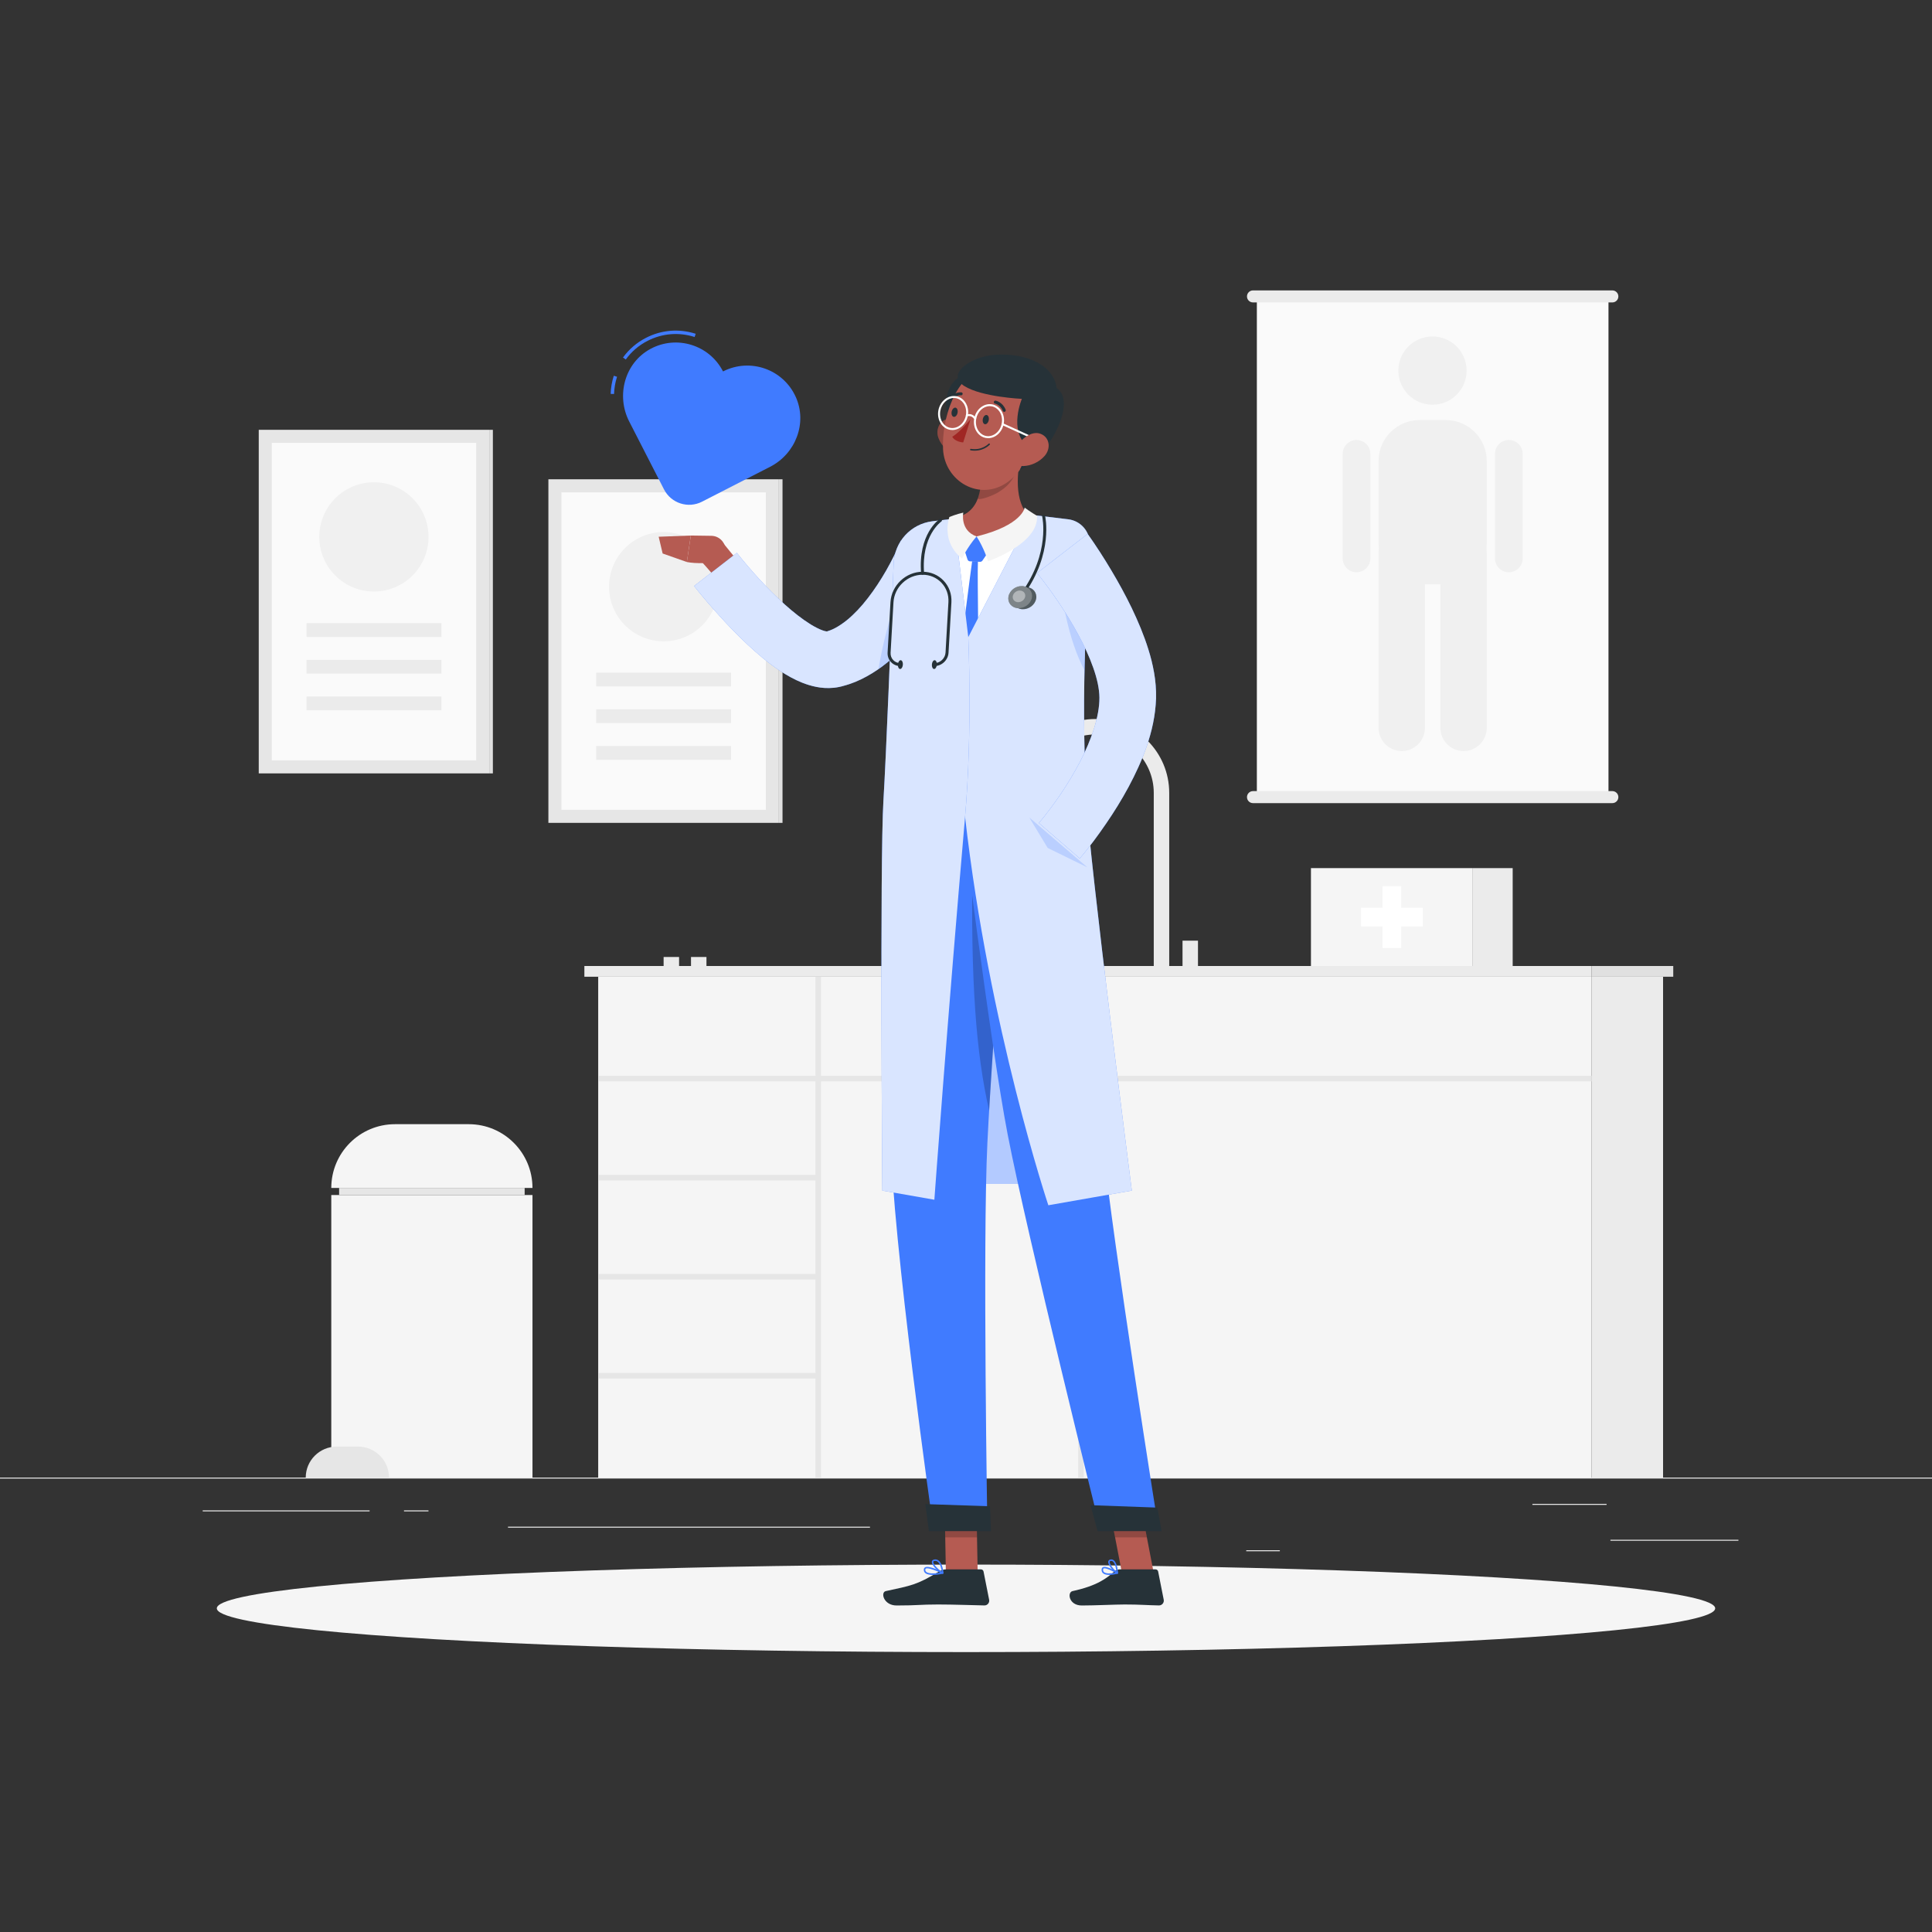 <?xml version="1.0" encoding="utf-8"?>
<!-- Generator: Adobe Illustrator 27.5.0, SVG Export Plug-In . SVG Version: 6.00 Build 0)  -->
<svg version="1.1" xmlns="http://www.w3.org/2000/svg" xmlns:xlink="http://www.w3.org/1999/xlink" x="0px" y="0px"
	viewBox="0 0 500 500" style="enable-background:new 0 0 500 500;" xml:space="preserve">
	<rect x="0" y="0" width="500" height="500" fill="#333333" stroke="none"/>
	<g id="Background_Complete">
		<g>
			<rect y="382.398" style="fill:#EBEBEB;" width="500" height="0.25" />
			<rect x="416.779" y="398.494" style="fill:#EBEBEB;" width="33.122" height="0.25" />
			<rect x="322.527" y="401.208" style="fill:#EBEBEB;" width="8.693" height="0.25" />
			<rect x="396.586" y="389.208" style="fill:#EBEBEB;" width="19.192" height="0.25" />
			<rect x="52.459" y="390.888" style="fill:#EBEBEB;" width="43.193" height="0.25" />
			<rect x="104.556" y="390.888" style="fill:#EBEBEB;" width="6.333" height="0.25" />
			<rect x="131.471" y="395.111" style="fill:#EBEBEB;" width="93.676" height="0.25" />
			<!-- <path style="fill:#EBEBEB;" d="M237.014,337.8H43.915c-3.147,0-5.708-2.561-5.708-5.708V60.66c0-3.147,2.561-5.708,5.708-5.708
			h193.099c3.146,0,5.707,2.561,5.707,5.708v271.432C242.721,335.239,240.16,337.8,237.014,337.8z M43.915,55.203
			c-3.01,0-5.458,2.448-5.458,5.458v271.432c0,3.01,2.448,5.458,5.458,5.458h193.099c3.009,0,5.457-2.448,5.457-5.458V60.66
			c0-3.009-2.448-5.458-5.457-5.458H43.915z"/>
		<path style="fill:#EBEBEB;" d="M453.31,337.8H260.212c-3.147,0-5.707-2.561-5.707-5.708V60.66c0-3.147,2.561-5.708,5.707-5.708
			H453.31c3.148,0,5.708,2.561,5.708,5.708v271.432C459.019,335.239,456.458,337.8,453.31,337.8z M260.212,55.203
			c-3.009,0-5.457,2.448-5.457,5.458v271.432c0,3.01,2.448,5.458,5.457,5.458H453.31c3.01,0,5.458-2.448,5.458-5.458V60.66
			c0-3.009-2.448-5.458-5.458-5.458H260.212z"/> -->
		</g>
		<g>
			<g>
				<rect x="66.963" y="111.234" style="fill:#E6E6E6;" width="59.655" height="88.919" />

				<rect x="126.618" y="111.234" transform="matrix(-1 -1.224647e-16 1.224647e-16 -1 254.174 311.388)"
					style="fill:#E0E0E0;" width="0.938" height="88.919" />

				<rect x="55.708" y="129.243" transform="matrix(-1.836970e-16 1 -1 -1.836970e-16 252.485 58.904)"
					style="fill:#FAFAFA;" width="82.166" height="52.901" />
				<g>

					<ellipse transform="matrix(0.707 -0.707 0.707 0.707 -69.904 109.139)" style="fill:#F0F0F0;"
						cx="96.791" cy="138.951" rx="14.14" ry="14.14" />
					<rect x="79.344" y="161.275" style="fill:#EBEBEB;" width="34.892" height="3.572" />
					<rect x="79.344" y="170.768" style="fill:#EBEBEB;" width="34.892" height="3.572" />
					<rect x="79.344" y="180.261" style="fill:#EBEBEB;" width="34.892" height="3.572" />
				</g>
			</g>
			<g>
				<rect x="141.923" y="124.038" style="fill:#E6E6E6;" width="59.655" height="88.919" />

				<rect x="201.577" y="124.038" transform="matrix(-1 -1.224647e-16 1.224647e-16 -1 404.093 336.995)"
					style="fill:#E0E0E0;" width="0.938" height="88.919" />

				<rect x="130.667" y="142.047" transform="matrix(-1.836970e-16 1 -1 -1.836970e-16 340.247 -3.253)"
					style="fill:#FAFAFA;" width="82.166" height="52.901" />
				<g>

					<ellipse transform="matrix(0.23 -0.973 0.973 0.23 -15.405 284.044)" style="fill:#F0F0F0;"
						cx="171.75" cy="151.755" rx="14.14" ry="14.14" />
					<rect x="154.304" y="174.078" style="fill:#EBEBEB;" width="34.892" height="3.572" />
					<rect x="154.304" y="183.571" style="fill:#EBEBEB;" width="34.892" height="3.572" />
					<rect x="154.304" y="193.064" style="fill:#EBEBEB;" width="34.892" height="3.572" />
				</g>
			</g>
			<g>
				<rect x="151.237" y="250" style="fill:#EBEBEB;" width="260.689" height="2.778" />

				<rect x="411.926" y="250" transform="matrix(-1 -1.224647e-16 1.224647e-16 -1 844.962 502.778)"
					style="fill:#E0E0E0;" width="21.111" height="2.778" />
				<rect x="154.814" y="252.778" style="fill:#F5F5F5;" width="257.111" height="129.621" />
				<rect x="211.037" y="252.778" style="fill:#E6E6E6;" width="1.444" height="129.621" />
				<rect x="279.037" y="279.135" style="fill:#E6E6E6;" width="1.444" height="103.263" />

				<rect x="182.564" y="327.57" transform="matrix(-1.836970e-16 1 -1 -1.836970e-16 539.328 172.755)"
					style="fill:#E6E6E6;" width="1.444" height="56.945" />

				<rect x="182.564" y="301.934" transform="matrix(-1.836970e-16 1 -1 -1.836970e-16 513.693 147.12)"
					style="fill:#E6E6E6;" width="1.444" height="56.945" />

				<rect x="182.564" y="276.299" transform="matrix(-1.836970e-16 1 -1 -1.836970e-16 488.058 121.485)"
					style="fill:#E6E6E6;" width="1.444" height="56.945" />

				<rect x="282.648" y="150.58" transform="matrix(-1.836970e-16 1 -1 -1.836970e-16 562.505 -4.235)"
					style="fill:#E6E6E6;" width="1.444" height="257.111" />

				<rect x="411.926" y="252.778" transform="matrix(-1 -1.224647e-16 1.224647e-16 -1 842.326 635.176)"
					style="fill:#EBEBEB;" width="18.475" height="129.621" />
			</g>
			<g>
				<rect x="325.274" y="76.714" style="fill:#FAFAFA;" width="91" height="129.58" />
				<path style="fill:#EBEBEB;" d="M417.274,78.269h-93c-0.859,0-1.556-0.696-1.556-1.555l0,0c0-0.859,0.697-1.556,1.556-1.556h93
				c0.859,0,1.556,0.696,1.556,1.556l0,0C418.829,77.573,418.133,78.269,417.274,78.269z" />
				<path style="fill:#EBEBEB;" d="M417.274,207.849h-93c-0.859,0-1.556-0.697-1.556-1.556l0,0c0-0.859,0.697-1.555,1.556-1.555h93
				c0.859,0,1.556,0.696,1.556,1.555l0,0C418.829,207.153,418.133,207.849,417.274,207.849z" />
				<g>
					<path style="fill:#F0F0F0;" d="M374.187,151.214h-6.826c-5.823,0-10.587-4.764-10.587-10.587V119.3
					c0-5.823,4.764-10.587,10.587-10.587h6.826c5.823,0,10.587,4.764,10.587,10.587v21.326
					C384.774,146.449,380.01,151.214,374.187,151.214z" />
					<path style="fill:#F0F0F0;" d="M362.774,194.38L362.774,194.38c-3.3,0-6-2.7-6-6v-45.333c0-3.3,2.7-6,6-6l0,0c3.3,0,6,2.7,6,6
					v45.333C368.774,191.68,366.074,194.38,362.774,194.38z" />
					<path style="fill:#F0F0F0;"
						d="M351.065,148.105L351.065,148.105c-1.971,0-3.583-1.612-3.583-3.583v-27.074
					c0-1.971,1.612-3.583,3.583-3.583h0c1.971,0,3.583,1.613,3.583,3.583v27.074C354.648,146.493,353.035,148.105,351.065,148.105z" />
					<path style="fill:#F0F0F0;" d="M390.483,148.105L390.483,148.105c-1.971,0-3.583-1.612-3.583-3.583v-27.074
					c0-1.971,1.612-3.583,3.583-3.583l0,0c1.971,0,3.583,1.613,3.583,3.583v27.074C394.066,146.493,392.454,148.105,390.483,148.105
					z" />
					<path style="fill:#F0F0F0;" d="M378.774,194.38L378.774,194.38c-3.3,0-6-2.7-6-6v-45.333c0-3.3,2.7-6,6-6l0,0c3.3,0,6,2.7,6,6
					v45.333C384.774,191.68,382.074,194.38,378.774,194.38z" />

					<ellipse transform="matrix(0.707 -0.707 0.707 0.707 40.8 290.259)" style="fill:#F0F0F0;"
						cx="370.774" cy="95.88" rx="8.833" ry="8.833" />
				</g>
			</g>
			<g>
				<rect x="339.272" y="224.667" style="fill:#F5F5F5;" width="41.889" height="25.333" />

				<rect x="381.161" y="224.667" transform="matrix(-1 -1.224647e-16 1.224647e-16 -1 772.642 474.667)"
					style="fill:#EBEBEB;" width="10.32" height="25.333" />
				<polygon style="fill:#FFFFFF;"
					points="368.216,234.915 362.635,234.915 362.635,229.333 357.798,229.333 357.798,234.915 
				352.216,234.915 352.216,239.752 357.798,239.752 357.798,245.333 362.635,245.333 362.635,239.752 368.216,239.752 			" />
			</g>
			<g>
				<path style="fill:#EBEBEB;" d="M302.592,250h-4v-44.808c0-8.332-6.779-15.111-15.111-15.111s-15.11,6.779-15.11,15.111h-4
				c0-10.538,8.573-19.111,19.11-19.111c10.538,0,19.111,8.573,19.111,19.111V250z" />
				<rect x="306.037" y="243.444" style="fill:#EBEBEB;" width="4" height="6.556" />
				<rect x="178.831" y="247.667" style="fill:#EBEBEB;" width="4" height="2.333" />
				<rect x="171.744" y="247.667" style="fill:#EBEBEB;" width="4" height="2.333" />
			</g>
			<g>
				<rect x="85.736" y="309.273" style="fill:#F5F5F5;" width="52.07" height="73.125" />
				<rect x="87.763" y="307.437" style="fill:#E6E6E6;" width="48.017" height="1.837" />
				<path style="fill:#F5F5F5;" d="M102.235,290.938h19.073c9.112,0,16.498,7.387,16.498,16.499l0,0h-52.07l0,0
				C85.736,298.325,93.123,290.938,102.235,290.938z" />
				<path style="fill:#E6E6E6;" d="M92.655,374.377h-5.509c-4.43,0-8.022,3.591-8.022,8.022l0,0h21.553l0,0
				C100.677,377.968,97.086,374.377,92.655,374.377z" />
			</g>
		</g>
	</g>
	<g id="Background_Simple" style="display:none;">
		<g style="display:inline;">
			<g>
				<path style="fill:#407BFF;" d="M280.556,271.119c-44.001-10.79-61.908-70.32-56.57-108.352
				c5.246-37.376,30.697-74.943-21.966-97.216c-39.413-16.669-86.452,11.092-97.622,48.196
				c-13.542,44.983,42.982,48.126,48.455,87.175c3.868,27.599-28.419,39.073-29.575,64.55c-2.57,56.623,68.645,32.275,92.327,55.563
				c16.122,15.854,16.555,37.492,40.805,48.499c21.64,9.821,45.124,4.351,62.59-8.393
				C367.236,325.946,328.671,282.885,280.556,271.119z" />
			</g>
			<g style="opacity:0.9;">
				<path style="fill:#FFFFFF;" d="M280.556,271.119c-44.001-10.79-61.908-70.32-56.57-108.352
				c5.246-37.376,30.697-74.943-21.966-97.216c-39.413-16.669-86.452,11.092-97.622,48.196
				c-13.542,44.983,42.982,48.126,48.455,87.175c3.868,27.599-28.419,39.073-29.575,64.55c-2.57,56.623,68.645,32.275,92.327,55.563
				c16.122,15.854,16.555,37.492,40.805,48.499c21.64,9.821,45.124,4.351,62.59-8.393
				C367.236,325.946,328.671,282.885,280.556,271.119z" />
			</g>
		</g>
	</g>
	<g id="Shadow_1_">
		<ellipse id="_x3C_Path_x3E__359_" style="fill:#F5F5F5;" cx="250" cy="416.238" rx="193.889" ry="11.323" />
	</g>
	<g id="Character_1_">
		<g>
			<path style="fill:#B55B52;"
				d="M191.705,146.134l-4.533-5.565l-6.342,3.983c0,0,2.902,3.093,6.416,7.43L191.705,146.134z" />
			<g>
				<path style="fill:#407BFF;" d="M248.322,146.578c-0.265,0.564-0.441,0.901-0.661,1.334l-0.631,1.201
				c-0.425,0.787-0.855,1.565-1.298,2.332c-0.883,1.535-1.804,3.042-2.774,4.527c-1.938,2.972-4.02,5.883-6.422,8.672
				c-2.394,2.784-5.076,5.48-8.301,7.891c-1.628,1.195-3.398,2.311-5.36,3.261l-1.507,0.677l-1.589,0.588
				c-0.534,0.188-1.106,0.332-1.659,0.49l-0.419,0.114c-0.12,0.035-0.407,0.092-0.604,0.133c-0.441,0.094-0.868,0.154-1.291,0.197
				c-1.699,0.176-3.239,0.034-4.577-0.232c-1.345-0.269-2.527-0.648-3.607-1.075c-2.151-0.86-3.919-1.886-5.564-2.949
				c-3.251-2.14-5.957-4.477-8.531-6.865c-2.565-2.387-4.944-4.855-7.227-7.381c-1.144-1.261-2.27-2.53-3.371-3.822
				c-1.117-1.311-2.153-2.555-3.296-4.011l11.064-8.581c0.859,1.091,1.893,2.339,2.879,3.491c1.004,1.17,2.022,2.329,3.066,3.457
				c2.092,2.25,4.249,4.416,6.457,6.41c2.206,1.979,4.504,3.796,6.707,5.159c1.09,0.668,2.169,1.221,3.041,1.532
				c0.86,0.332,1.507,0.316,1.309,0.27c-0.02,0-0.046,0.004-0.093,0.004c0-0.005-0.085,0.025-0.012-0.001l0.164-0.059
				c0.219-0.083,0.436-0.132,0.661-0.227l0.678-0.284l0.693-0.353c0.932-0.506,1.892-1.154,2.846-1.914
				c1.909-1.546,3.776-3.522,5.483-5.747c1.72-2.211,3.316-4.652,4.777-7.192c0.725-1.274,1.418-2.578,2.072-3.894
				c0.329-0.657,0.642-1.319,0.948-1.977l0.44-0.979c0.13-0.298,0.301-0.692,0.366-0.868L248.322,146.578z" />
				<path style="opacity:0.8;fill:#FFFFFF;" d="M248.322,146.578c-0.265,0.564-0.441,0.901-0.661,1.334l-0.631,1.201
				c-0.425,0.787-0.855,1.565-1.298,2.332c-0.883,1.535-1.804,3.042-2.774,4.527c-1.938,2.972-4.02,5.883-6.422,8.672
				c-2.394,2.784-5.076,5.48-8.301,7.891c-1.628,1.195-3.398,2.311-5.36,3.261l-1.507,0.677l-1.589,0.588
				c-0.534,0.188-1.106,0.332-1.659,0.49l-0.419,0.114c-0.12,0.035-0.407,0.092-0.604,0.133c-0.441,0.094-0.868,0.154-1.291,0.197
				c-1.699,0.176-3.239,0.034-4.577-0.232c-1.345-0.269-2.527-0.648-3.607-1.075c-2.151-0.86-3.919-1.886-5.564-2.949
				c-3.251-2.14-5.957-4.477-8.531-6.865c-2.565-2.387-4.944-4.855-7.227-7.381c-1.144-1.261-2.27-2.53-3.371-3.822
				c-1.117-1.311-2.153-2.555-3.296-4.011l11.064-8.581c0.859,1.091,1.893,2.339,2.879,3.491c1.004,1.17,2.022,2.329,3.066,3.457
				c2.092,2.25,4.249,4.416,6.457,6.41c2.206,1.979,4.504,3.796,6.707,5.159c1.09,0.668,2.169,1.221,3.041,1.532
				c0.86,0.332,1.507,0.316,1.309,0.27c-0.02,0-0.046,0.004-0.093,0.004c0-0.005-0.085,0.025-0.012-0.001l0.164-0.059
				c0.219-0.083,0.436-0.132,0.661-0.227l0.678-0.284l0.693-0.353c0.932-0.506,1.892-1.154,2.846-1.914
				c1.909-1.546,3.776-3.522,5.483-5.747c1.72-2.211,3.316-4.652,4.777-7.192c0.725-1.274,1.418-2.578,2.072-3.894
				c0.329-0.657,0.642-1.319,0.948-1.977l0.44-0.979c0.13-0.298,0.301-0.692,0.366-0.868L248.322,146.578z" />
			</g>
			<g>
				<polygon style="fill:#407BFF;"
					points="246.104,306.402 278.38,306.402 266.143,245.218 250.333,245.218 			" />
				<polygon style="opacity:0.6;fill:#FFFFFF;"
					points="246.104,306.402 278.38,306.402 266.143,245.218 250.333,245.218 			" />
			</g>
			<polygon style="fill:#B55B52;"
				points="253.021,407.101 244.795,407.101 244.443,388.052 252.668,388.052 		" />
			<polygon style="fill:#B55B52;"
				points="298.587,407.101 290.361,407.101 286.694,388.052 294.919,388.052 		" />
			<path style="fill:#263238;"
				d="M289.8,406.148h9.241c0.336,0,0.622,0.233,0.687,0.562l1.445,7.312
			c0.15,0.758-0.464,1.476-1.24,1.463c-3.225-0.055-4.788-0.245-8.852-0.245c-2.5,0-7.658,0.26-11.11,0.26
			c-3.377,0-3.82-3.414-2.399-3.723c6.372-1.386,8.806-3.298,10.88-5.122C288.826,406.325,289.308,406.148,289.8,406.148z" />
			<path style="fill:#263238;"
				d="M244.872,406.148h8.983c0.336,0,0.622,0.233,0.687,0.562l1.446,7.311
			c0.15,0.758-0.443,1.476-1.219,1.463c-3.239-0.055-7.917-0.245-11.99-0.245c-4.762,0-5.146,0.26-10.73,0.26
			c-3.377,0-4.23-3.414-2.809-3.723c6.469-1.408,7.992-1.559,13.636-4.987C243.489,406.417,244.163,406.148,244.872,406.148z" />
			<path style="fill:#B55B52;" d="M184.102,138.669l-5.32-0.074l-1.027,6.855c0,0,5.222,1.121,10.089-1.02l-0.098-2.225
			C187.659,140.247,186.061,138.696,184.102,138.669z" />
			<polygon style="fill:#B55B52;"
				points="170.464,138.908 171.491,143.245 177.755,145.449 178.783,138.594 		" />
			<g>
				<polygon style="opacity:0.2;"
					points="244.444,388.057 244.624,397.876 252.854,397.876 252.673,388.057 			" />
				<polygon style="opacity:0.2;"
					points="294.922,388.057 286.693,388.057 288.588,397.876 296.817,397.876 			" />
			</g>
			<path style="fill:#FFFFFF;" d="M234.728,141.472c-2.281,8.715-6.363,30.721-1.893,65.709h43.996
			c0.426-6.132-2.368-33.86,2.575-62.733c0.852-4.975-2.602-9.655-7.618-10.213c-1.71-0.19-3.521-0.349-5.312-0.436
			c-5.615-0.271-13.476,0.146-18.429,0.597c-2.914,0.265-5.622,0.852-7.726,1.419C237.578,136.557,235.447,138.724,234.728,141.472z
			" />
			<path style="fill:#B55B52;" d="M264.46,116.308c-1.327,6.018-2.096,13.476,2.016,17.491c0,0-2.568,6.104-13.75,6.104
			c-10.218,0-4.953-6.104-4.953-6.104c6.75-1.603,6.603-9.901,5.549-14.577L264.46,116.308z" />
			<path style="fill:#407BFF;" d="M252.198,139.066l-2.421,2.677c-0.173,0.192-0.231,0.459-0.152,0.7l0.775,2.36
			c0.089,0.27,0.333,0.455,0.619,0.469l2.608,0.126c0.249,0.012,0.489-0.109,0.631-0.317l1.559-2.292
			c0.182-0.268,0.164-0.62-0.045-0.858l-2.522-2.872C252.976,138.747,252.484,138.75,252.198,139.066z" />
			<path style="fill:#407BFF;" d="M251.588,145.249c0,0-4,29.446-4.092,34.569c-0.126,7.044,2.262,14.283,2.262,14.283
			s2.749-5.206,3.226-14.501c0.47-9.161-0.102-29.133,0.102-34.352H251.588z" />
			<path style="opacity:0.2;" d="M253.316,119.229c0.629,2.739,0.935,6.725-0.287,9.88c0.806,0.348,4.103-0.919,5.473-1.792
			c3.045-1.939,4.223-3.835,5.351-7.885c0.172-1.067,0.377-2.111,0.604-3.121L253.316,119.229z" />
			<g>
				<path style="fill:#B55B52;" d="M242.882,113.376c0.782,2.047,2.436,3.518,4.092,4.195c2.491,1.018,4.092-1.178,3.697-3.728
				c-0.355-2.295-2.078-5.59-4.722-5.522C243.345,108.388,241.988,111.035,242.882,113.376z" />
				<path style="opacity:0.2;" d="M242.882,113.376c0.782,2.047,2.436,3.518,4.092,4.195c2.491,1.018,4.092-1.178,3.697-3.728
				c-0.355-2.295-2.078-5.59-4.722-5.522C243.345,108.388,241.988,111.035,242.882,113.376z" />
			</g>
			<path style="fill:#263238;" d="M253.025,104.366c-0.474,3.528-2.673,6.145-4.911,5.844c-2.238-0.301-3.669-3.405-3.195-6.934
			c0.474-3.529,2.673-6.145,4.911-5.845C252.068,97.733,253.499,100.838,253.025,104.366z" />
			<path style="fill:#B55B52;" d="M268.401,108.508c-2.008,7.991-2.783,12.761-7.588,16.225c-7.228,5.21-16.37-0.151-16.756-8.531
			c-0.347-7.543,2.995-19.344,11.401-21.238C263.74,93.098,270.409,100.517,268.401,108.508z" />
			<path style="fill:#263238;" d="M255.12,92.171c-4.786,1.034-10.089,4.912-5.522,7.756c4.567,2.844,14.86,3.296,14.86,3.296
			s-3.398,7.993,1.255,12.129c1.551-0.776-1.762,6.211-1.762,6.211s2.365-0.61,4.002-3.367c2.773-0.707,11.03-13.96,5.515-17.752
			C272.434,92.688,261.548,90.783,255.12,92.171z" />
			<path style="fill:#FFFFFF;" d="M266.682,113.331c-0.036,0-0.072-0.008-0.108-0.024l-7.209-3.297
			c-0.13-0.059-0.188-0.212-0.128-0.342c0.061-0.13,0.214-0.186,0.343-0.128l7.209,3.297c0.13,0.059,0.188,0.212,0.128,0.342
			C266.874,113.275,266.78,113.331,266.682,113.331z" />
			<path style="fill:#B55B52;" d="M270.328,118.016c-1.48,1.665-3.568,2.503-5.369,2.595c-2.708,0.139-3.41-2.447-2.11-4.71
			c1.17-2.037,3.988-4.564,6.444-3.634C271.711,113.184,272.02,116.112,270.328,118.016z" />
			<path style="fill:#407BFF;" d="M232.835,207.181c0,0-2.64,61.501-2.361,86.586c0.291,26.091,11.132,102.207,11.132,102.207h13.935
			c0,0-1.253-74.591-0.005-100.216c1.361-27.935,6.22-88.577,6.22-88.577H232.835z" />
			<path style="fill:#263238;"
				d="M256.194,389.822c0.065,0,0.259,6.437,0.259,6.437h-16.062l-0.92-6.998L256.194,389.822z" />
			<path style="opacity:0.2;" d="M251.679,223.46c-0.482,30.521,0.903,49.058,4.31,63.958c0.84-14.557,2.216-33.805,3.418-49.796
			L251.679,223.46z" />
			<path style="fill:#407BFF;" d="M248.442,207.181c0,0,7.794,62.862,12.341,86.413c4.98,25.79,24.017,102.38,24.017,102.38h15.066
			c0,0-11.887-74.509-14.463-100.043c-2.796-27.713-8.572-88.751-8.572-88.751H248.442z" />
			<path style="fill:#263238;"
				d="M299.493,390.165c0.064,0,1.117,6.094,1.117,6.094h-16.56l-1.816-6.718L299.493,390.165z" />
			<path style="fill:#263238;" d="M255.888,108.721c-0.124,0.657-0.568,1.132-0.992,1.06c-0.424-0.072-0.668-0.663-0.544-1.32
			c0.124-0.657,0.568-1.132,0.992-1.06S256.011,108.064,255.888,108.721z" />
			<path style="fill:#263238;" d="M247.82,106.821c-0.124,0.657-0.568,1.132-0.992,1.06c-0.424-0.072-0.668-0.663-0.544-1.32
			c0.124-0.657,0.568-1.132,0.992-1.06C247.7,105.572,247.944,106.163,247.82,106.821z" />
			<path style="fill:#A02724;" d="M251.178,108.471c0,0-2.595,3.258-4.734,4.568c0.785,1.383,2.836,1.461,2.836,1.461
			L251.178,108.471z" />
			<path style="fill:#263238;" d="M251.204,116.549c-0.105-0.018-0.174-0.119-0.154-0.225s0.122-0.179,0.227-0.161
			c2.849,0.482,4.557-1.309,4.575-1.327c0.076-0.079,0.199-0.085,0.274-0.011c0.077,0.073,0.08,0.196,0.005,0.276
			C256.055,115.18,254.258,117.065,251.204,116.549z" />
			<path style="fill:#263238;" d="M259.796,106.576c-0.113-0.03-0.21-0.111-0.255-0.228c-0.626-1.609-2.023-1.891-2.038-1.892
			c-0.199-0.029-0.345-0.243-0.3-0.456c0.044-0.212,0.251-0.352,0.461-0.313c0.075,0.013,1.825,0.363,2.601,2.361
			c0.078,0.2-0.022,0.428-0.222,0.51C259.962,106.592,259.875,106.597,259.796,106.576z" />
			<path style="fill:#263238;" d="M245.753,103.67c-0.055-0.013-0.109-0.038-0.155-0.077c-0.163-0.136-0.183-0.382-0.044-0.55
			c1.389-1.682,3.168-1.516,3.243-1.509c0.208,0.014,0.363,0.213,0.336,0.43c-0.027,0.215-0.22,0.37-0.431,0.35l0,0
			c-0.059-0.006-1.448-0.12-2.557,1.222C246.046,103.656,245.892,103.703,245.753,103.67z" />
			<path style="fill:#FFFFFF;" d="M255.744,113.399c-0.198,0-0.398-0.017-0.598-0.053c-0.927-0.164-1.749-0.706-2.317-1.524
			c-0.676-0.974-0.932-2.252-0.701-3.506c0.439-2.399,2.522-4.044,4.611-3.672c0.926,0.164,1.748,0.705,2.316,1.523
			c0.676,0.974,0.933,2.251,0.702,3.506c0,0,0,0,0,0.001C259.36,111.844,257.627,113.399,255.744,113.399z M256.139,105.108
			c-1.639,0-3.151,1.38-3.504,3.302c-0.205,1.12,0.021,2.256,0.618,3.118c0.489,0.704,1.193,1.17,1.982,1.31
			c1.832,0.318,3.625-1.137,4.014-3.257c0.205-1.12-0.021-2.257-0.619-3.118c-0.489-0.704-1.192-1.169-1.981-1.309
			C256.478,105.123,256.308,105.108,256.139,105.108z M259.503,109.627h0.007H259.503z" />
			<path style="fill:#FFFFFF;" d="M252.381,108.623c-0.083,0-0.165-0.041-0.215-0.115c-0.791-1.183-1.792-0.77-1.837-0.751
			c-0.129,0.055-0.282-0.003-0.34-0.133c-0.057-0.13,0.001-0.282,0.131-0.339c0.013-0.007,1.437-0.618,2.476,0.937
			c0.079,0.119,0.048,0.279-0.071,0.358C252.481,108.608,252.431,108.623,252.381,108.623z" />
			<path style="fill:#FFFFFF;" d="M246.467,111.29c-0.199,0-0.398-0.017-0.599-0.053c-0.926-0.164-1.749-0.705-2.317-1.523
			c-0.676-0.974-0.932-2.252-0.701-3.507c0.44-2.399,2.518-4.042,4.611-3.672c0.927,0.164,1.749,0.705,2.317,1.523
			c0.676,0.974,0.932,2.252,0.701,3.507l0,0C250.083,109.735,248.35,111.29,246.467,111.29z M246.862,103
			c-1.639,0-3.151,1.38-3.504,3.302c-0.205,1.12,0.021,2.256,0.618,3.118c0.489,0.704,1.193,1.169,1.982,1.309
			c1.831,0.327,3.625-1.137,4.014-3.257c0.205-1.12-0.021-2.257-0.618-3.118c-0.489-0.704-1.193-1.169-1.982-1.309
			C247.201,103.015,247.031,103,246.862,103z M250.226,107.519h0.007H250.226z" />
			<path style="fill:#407BFF;" d="M287.045,407.585c-0.626,0-1.209-0.107-1.573-0.419c-0.289-0.248-0.416-0.595-0.377-1.03
			c0.028-0.324,0.203-0.478,0.347-0.551c0.912-0.466,3.534,1.163,3.83,1.35c0.065,0.043,0.098,0.12,0.084,0.198
			c-0.015,0.076-0.074,0.138-0.151,0.157C288.629,407.428,287.805,407.585,287.045,407.585z M285.864,405.883
			c-0.102,0-0.188,0.015-0.254,0.049c-0.053,0.027-0.115,0.078-0.128,0.228c-0.027,0.31,0.053,0.542,0.247,0.708
			c0.44,0.379,1.513,0.429,2.916,0.148C287.73,406.478,286.494,405.883,285.864,405.883z" />
			<path style="fill:#407BFF;" d="M289.158,407.295c-0.032,0-0.064-0.008-0.092-0.023c-0.84-0.463-2.441-2.265-2.245-3.183
			c0.035-0.166,0.165-0.453,0.633-0.51c0.306-0.038,0.58,0.047,0.823,0.25c0.937,0.781,1.075,3.155,1.08,3.256
			c0.004,0.072-0.032,0.14-0.093,0.178C289.232,407.285,289.195,407.295,289.158,407.295z M287.58,403.961
			c-0.029,0-0.058,0.003-0.088,0.006c-0.254,0.03-0.279,0.148-0.289,0.196c-0.117,0.542,0.898,1.904,1.729,2.546
			c-0.079-0.694-0.307-2.078-0.908-2.578C287.886,404.017,287.741,403.961,287.58,403.961z" />
			<path style="fill:#407BFF;" d="M241.416,407.586c-0.817,0-1.568-0.126-1.986-0.505c-0.266-0.241-0.38-0.56-0.341-0.948
			c0.023-0.231,0.139-0.411,0.334-0.517c1.012-0.562,4.278,1.119,4.647,1.312c0.072,0.038,0.112,0.119,0.098,0.201
			c-0.013,0.082-0.077,0.148-0.159,0.164C243.309,407.431,242.322,407.586,241.416,407.586z M239.969,405.883
			c-0.151,0-0.276,0.023-0.365,0.072c-0.079,0.044-0.117,0.107-0.128,0.208c-0.026,0.263,0.046,0.469,0.22,0.627
			c0.495,0.449,1.847,0.525,3.67,0.224C242.242,406.472,240.748,405.883,239.969,405.883z" />
			<path style="fill:#407BFF;" d="M243.971,407.295c-0.027,0-0.054-0.006-0.079-0.017c-0.981-0.446-2.905-2.224-2.732-3.155
			c0.04-0.218,0.202-0.49,0.739-0.543c0.392-0.049,0.759,0.072,1.072,0.333c1.025,0.86,1.192,3.074,1.199,3.169
			c0.004,0.068-0.028,0.135-0.085,0.177C244.051,407.283,244.011,407.295,243.971,407.295z M242.046,403.961
			c-0.038,0-0.078,0.003-0.117,0.006c-0.352,0.037-0.377,0.174-0.386,0.219c-0.104,0.559,1.199,1.956,2.197,2.565
			c-0.089-0.647-0.35-1.972-1.023-2.536C242.513,404.044,242.293,403.961,242.046,403.961z" />
			<g>
				<path style="fill:#407BFF;" d="M266.948,133.248l9.5,1.143c3.268,0.393,5.692,3.212,5.585,6.502
				c-0.485,14.805-2.445,35.16-0.874,66.289c0.792,15.698,11.757,100.945,11.757,100.945l-21.607,3.792
				c0,0-15.366-45.957-21.55-100.514c-2.652-23.397-0.16-44.605-0.16-44.605L266.948,133.248z" />
				<path style="opacity:0.8;fill:#FFFFFF;" d="M266.948,133.248l9.5,1.143c3.268,0.393,5.692,3.212,5.585,6.502
				c-0.485,14.805-2.445,35.16-0.874,66.289c0.792,15.698,11.757,100.945,11.757,100.945l-21.607,3.792
				c0,0-15.366-45.957-21.55-100.514c-2.652-23.397-0.16-44.605-0.16-44.605L266.948,133.248z" />
			</g>
			<path style="opacity:0.2;fill:#407BFF;" d="M274.758,152.146c0,2.223,1.706,13.526,5.915,21.323
			c0.114-5.315,0.311-10.176,0.528-14.643L274.758,152.146z" />
			<path style="opacity:0.2;fill:#407BFF;"
				d="M233.869,150.171c-1.22,2.327-4.736,12.213-6.525,22.998
			c0.817-0.569,1.592-1.158,2.347-1.758c2.895-2.378,5.357-4.964,7.58-7.632c0.145-0.176,0.289-0.362,0.434-0.538L233.869,150.171z" />
			<g>
				<path style="fill:#407BFF;" d="M246.926,134.225l-5.605,0.674c-5.572,0.67-9.83,5.281-10.044,10.889
				c-0.636,16.621-1.942,49.82-2.647,61.394c-0.957,15.689-0.285,100.945-0.285,100.945l13.467,2.363c0,0,3.416-46.942,7.946-99.086
				c1.938-22.304,0.833-46.526,0.833-46.526L246.926,134.225z" />
				<path style="opacity:0.8;fill:#FFFFFF;" d="M246.926,134.225l-5.605,0.674c-5.572,0.67-9.83,5.281-10.044,10.889
				c-0.636,16.621-1.942,49.82-2.647,61.394c-0.957,15.689-0.285,100.945-0.285,100.945l13.467,2.363c0,0,3.416-46.942,7.946-99.086
				c1.938-22.304,0.833-46.526,0.833-46.526L246.926,134.225z" />
			</g>
			<path style="fill:#F5F5F5;" d="M252.734,138.828c1.934,3.011,2.983,6.421,2.983,6.421s13.139-4.505,12.662-11.743
			c0,0-1.958-1.18-3.198-2.139C265.181,131.366,264.593,135.928,252.734,138.828z" />
			<path style="fill:#F5F5F5;" d="M252.734,138.828c-2.576,3.024-3.736,5.725-3.736,5.725s-5.391-3.596-3.311-10.752
			c0,0,1.809-0.75,3.613-1.14C249.3,132.661,248.354,137.279,252.734,138.828z" />
			<polygon style="opacity:0.2;fill:#407BFF;" points="266.37,211.554 281.421,224.478 271.142,219.452 		" />
			<g>
				<path style="fill:#407BFF;" d="M281.477,138.183c0.646,0.885,1.125,1.589,1.663,2.379l1.53,2.312
				c1.001,1.546,1.969,3.108,2.909,4.691c1.888,3.162,3.675,6.406,5.309,9.792c1.62,3.397,3.125,6.914,4.316,10.729
				c0.599,1.902,1.106,3.893,1.471,6.001c0.37,2.091,0.568,4.385,0.512,6.661c-0.158,4.493-1.115,8.575-2.404,12.345
				c-1.294,3.774-2.937,7.256-4.72,10.587c-1.792,3.324-3.752,6.487-5.849,9.529c-1.043,1.526-2.112,3.027-3.223,4.504
				c-0.553,0.74-1.121,1.471-1.698,2.203c-0.596,0.75-1.132,1.416-1.851,2.256l-10.575-9.177c0.408-0.479,0.965-1.161,1.447-1.772
				l1.478-1.922c0.973-1.299,1.921-2.622,2.828-3.968c1.807-2.697,3.467-5.468,4.932-8.274c1.452-2.808,2.679-5.672,3.572-8.489
				c0.887-2.812,1.422-5.588,1.405-8.046c-0.024-2.313-0.616-4.948-1.611-7.749c-0.979-2.781-2.299-5.626-3.812-8.421
				c-1.518-2.798-3.202-5.574-5.016-8.284c-0.912-1.351-1.851-2.69-2.815-4.005l-1.459-1.95c-0.475-0.619-1.018-1.318-1.427-1.811
				L281.477,138.183z" />
				<path style="opacity:0.8;fill:#FFFFFF;" d="M281.477,138.183c0.646,0.885,1.125,1.589,1.663,2.379l1.53,2.312
				c1.001,1.546,1.969,3.108,2.909,4.691c1.888,3.162,3.675,6.406,5.309,9.792c1.62,3.397,3.125,6.914,4.316,10.729
				c0.599,1.902,1.106,3.893,1.471,6.001c0.37,2.091,0.568,4.385,0.512,6.661c-0.158,4.493-1.115,8.575-2.404,12.345
				c-1.294,3.774-2.937,7.256-4.72,10.587c-1.792,3.324-3.752,6.487-5.849,9.529c-1.043,1.526-2.112,3.027-3.223,4.504
				c-0.553,0.74-1.121,1.471-1.698,2.203c-0.596,0.75-1.132,1.416-1.851,2.256l-10.575-9.177c0.408-0.479,0.965-1.161,1.447-1.772
				l1.478-1.922c0.973-1.299,1.921-2.622,2.828-3.968c1.807-2.697,3.467-5.468,4.932-8.274c1.452-2.808,2.679-5.672,3.572-8.489
				c0.887-2.812,1.422-5.588,1.405-8.046c-0.024-2.313-0.616-4.948-1.611-7.749c-0.979-2.781-2.299-5.626-3.812-8.421
				c-1.518-2.798-3.202-5.574-5.016-8.284c-0.912-1.351-1.851-2.69-2.815-4.005l-1.459-1.95c-0.475-0.619-1.018-1.318-1.427-1.811
				L281.477,138.183z" />
			</g>
			<g>
				<g>
					<path style="fill:#263238;" d="M267.99,155.523c-0.621,1.531-2.412,2.452-4,2.057c-1.587-0.395-2.371-1.957-1.749-3.488
					c0.622-1.531,2.412-2.452,4-2.057C267.828,152.431,268.611,153.992,267.99,155.523z" />
					<path style="opacity:0.2;fill:#FFFFFF;"
						d="M267.99,155.523c-0.621,1.531-2.412,2.452-4,2.057
					c-1.587-0.395-2.371-1.957-1.749-3.488c0.622-1.531,2.412-2.452,4-2.057C267.828,152.431,268.611,153.992,267.99,155.523z" />
				</g>
				<path style="fill:#263238;" d="M264.707,153.973c-0.079,0-0.158-0.023-0.227-0.073c-0.174-0.125-0.213-0.367-0.088-0.542
				c7.438-10.346,5.354-19.549,5.333-19.641c-0.05-0.208,0.078-0.418,0.286-0.467c0.221-0.053,0.418,0.079,0.468,0.286
				c0.023,0.095,2.198,9.625-5.458,20.275C264.947,153.917,264.828,153.973,264.707,153.973z" />
				<path style="fill:#263238;" d="M238.769,148.745c-0.2,0-0.37-0.154-0.387-0.357c-0.813-10.159,4.567-13.906,4.797-14.061
				c0.177-0.12,0.418-0.072,0.537,0.104c0.12,0.177,0.074,0.418-0.103,0.539c-0.053,0.036-5.233,3.677-4.458,13.356
				c0.017,0.213-0.143,0.4-0.355,0.417C238.79,148.745,238.779,148.745,238.769,148.745z" />
				<g>
					<path style="fill:#263238;" d="M266.905,155.253c-0.621,1.531-2.412,2.452-4,2.057c-1.587-0.395-2.371-1.956-1.749-3.488
					c0.622-1.531,2.412-2.452,4-2.057S267.527,153.722,266.905,155.253z" />
					<path style="opacity:0.4;fill:#FFFFFF;" d="M266.905,155.253c-0.621,1.531-2.412,2.452-4,2.057
					c-1.587-0.395-2.371-1.956-1.749-3.488c0.622-1.531,2.412-2.452,4-2.057S267.527,153.722,266.905,155.253z" />
					<path style="opacity:0.4;fill:#FFFFFF;"
						d="M265.226,154.713c-0.327,0.805-1.268,1.289-2.103,1.081
					c-0.835-0.208-1.246-1.029-0.919-1.833c0.327-0.805,1.268-1.289,2.103-1.081C265.141,153.087,265.553,153.908,265.226,154.713z" />
				</g>
				<g>
					<path style="fill:#263238;" d="M241.815,172.386c-0.214,0-0.388-0.173-0.388-0.388c0-0.214,0.174-0.388,0.388-0.388
					c1.508,0,2.805-1.227,2.891-2.734l0.745-13.043c0.107-1.89-0.531-3.669-1.8-5.012c-1.265-1.339-2.998-2.076-4.882-2.076
					c-3.933,0-7.314,3.199-7.539,7.132l-0.746,13.043c-0.041,0.722,0.2,1.398,0.68,1.906c0.479,0.506,1.138,0.785,1.857,0.785
					c0.214,0,0.388,0.173,0.388,0.388c0,0.214-0.174,0.388-0.388,0.388c-0.936,0-1.795-0.365-2.421-1.028
					c-0.628-0.664-0.943-1.545-0.89-2.482l0.746-13.043c0.247-4.336,3.977-7.863,8.313-7.863c2.1,0,4.033,0.824,5.446,2.319
					c1.416,1.499,2.129,3.484,2.009,5.588l-0.745,13.043C245.37,170.831,243.727,172.386,241.815,172.386z" />
					<path style="fill:#263238;" d="M233.665,171.998c-0.036,0.627-0.353,1.135-0.709,1.135c-0.356,0-0.615-0.508-0.579-1.135
					c0.036-0.627,0.353-1.135,0.709-1.135C233.441,170.864,233.701,171.372,233.665,171.998z" />
					<path style="fill:#263238;" d="M242.459,171.998c-0.036,0.627-0.353,1.135-0.709,1.135c-0.356,0-0.615-0.508-0.579-1.135
					c0.036-0.627,0.353-1.135,0.709-1.135C242.235,170.864,242.495,171.372,242.459,171.998z" />
				</g>
			</g>
		</g>
	</g>
	<g id="Heart">
		<g>
			<path style="fill:#407BFF;" d="M161.944,93.044l-0.713-0.515c1.56-2.159,3.566-3.877,5.967-5.107
			c4.002-2.052,8.565-2.421,12.843-1.041l-0.27,0.837c-4.058-1.307-8.379-0.956-12.173,0.987
			C165.324,89.37,163.421,90.998,161.944,93.044z" />
			<path style="fill:#407BFF;" d="M158.917,101.962l-0.879-0.025c0.046-1.584,0.319-3.164,0.813-4.696l0.838,0.27
			C159.221,98.963,158.961,100.461,158.917,101.962z" />
			<path style="fill:#407BFF;" d="M205.929,102.697c-3.273-7.201-11.85-10.134-18.809-6.568c-3.505-6.839-11.945-9.494-18.748-5.849
			c-6.677,3.578-8.988,12.064-5.532,18.806l9.009,17.577c1.841,3.593,6.247,5.013,9.84,3.171l17.637-9.039
			C205.918,117.416,208.995,109.442,205.929,102.697z" />
		</g>
	</g>
</svg>